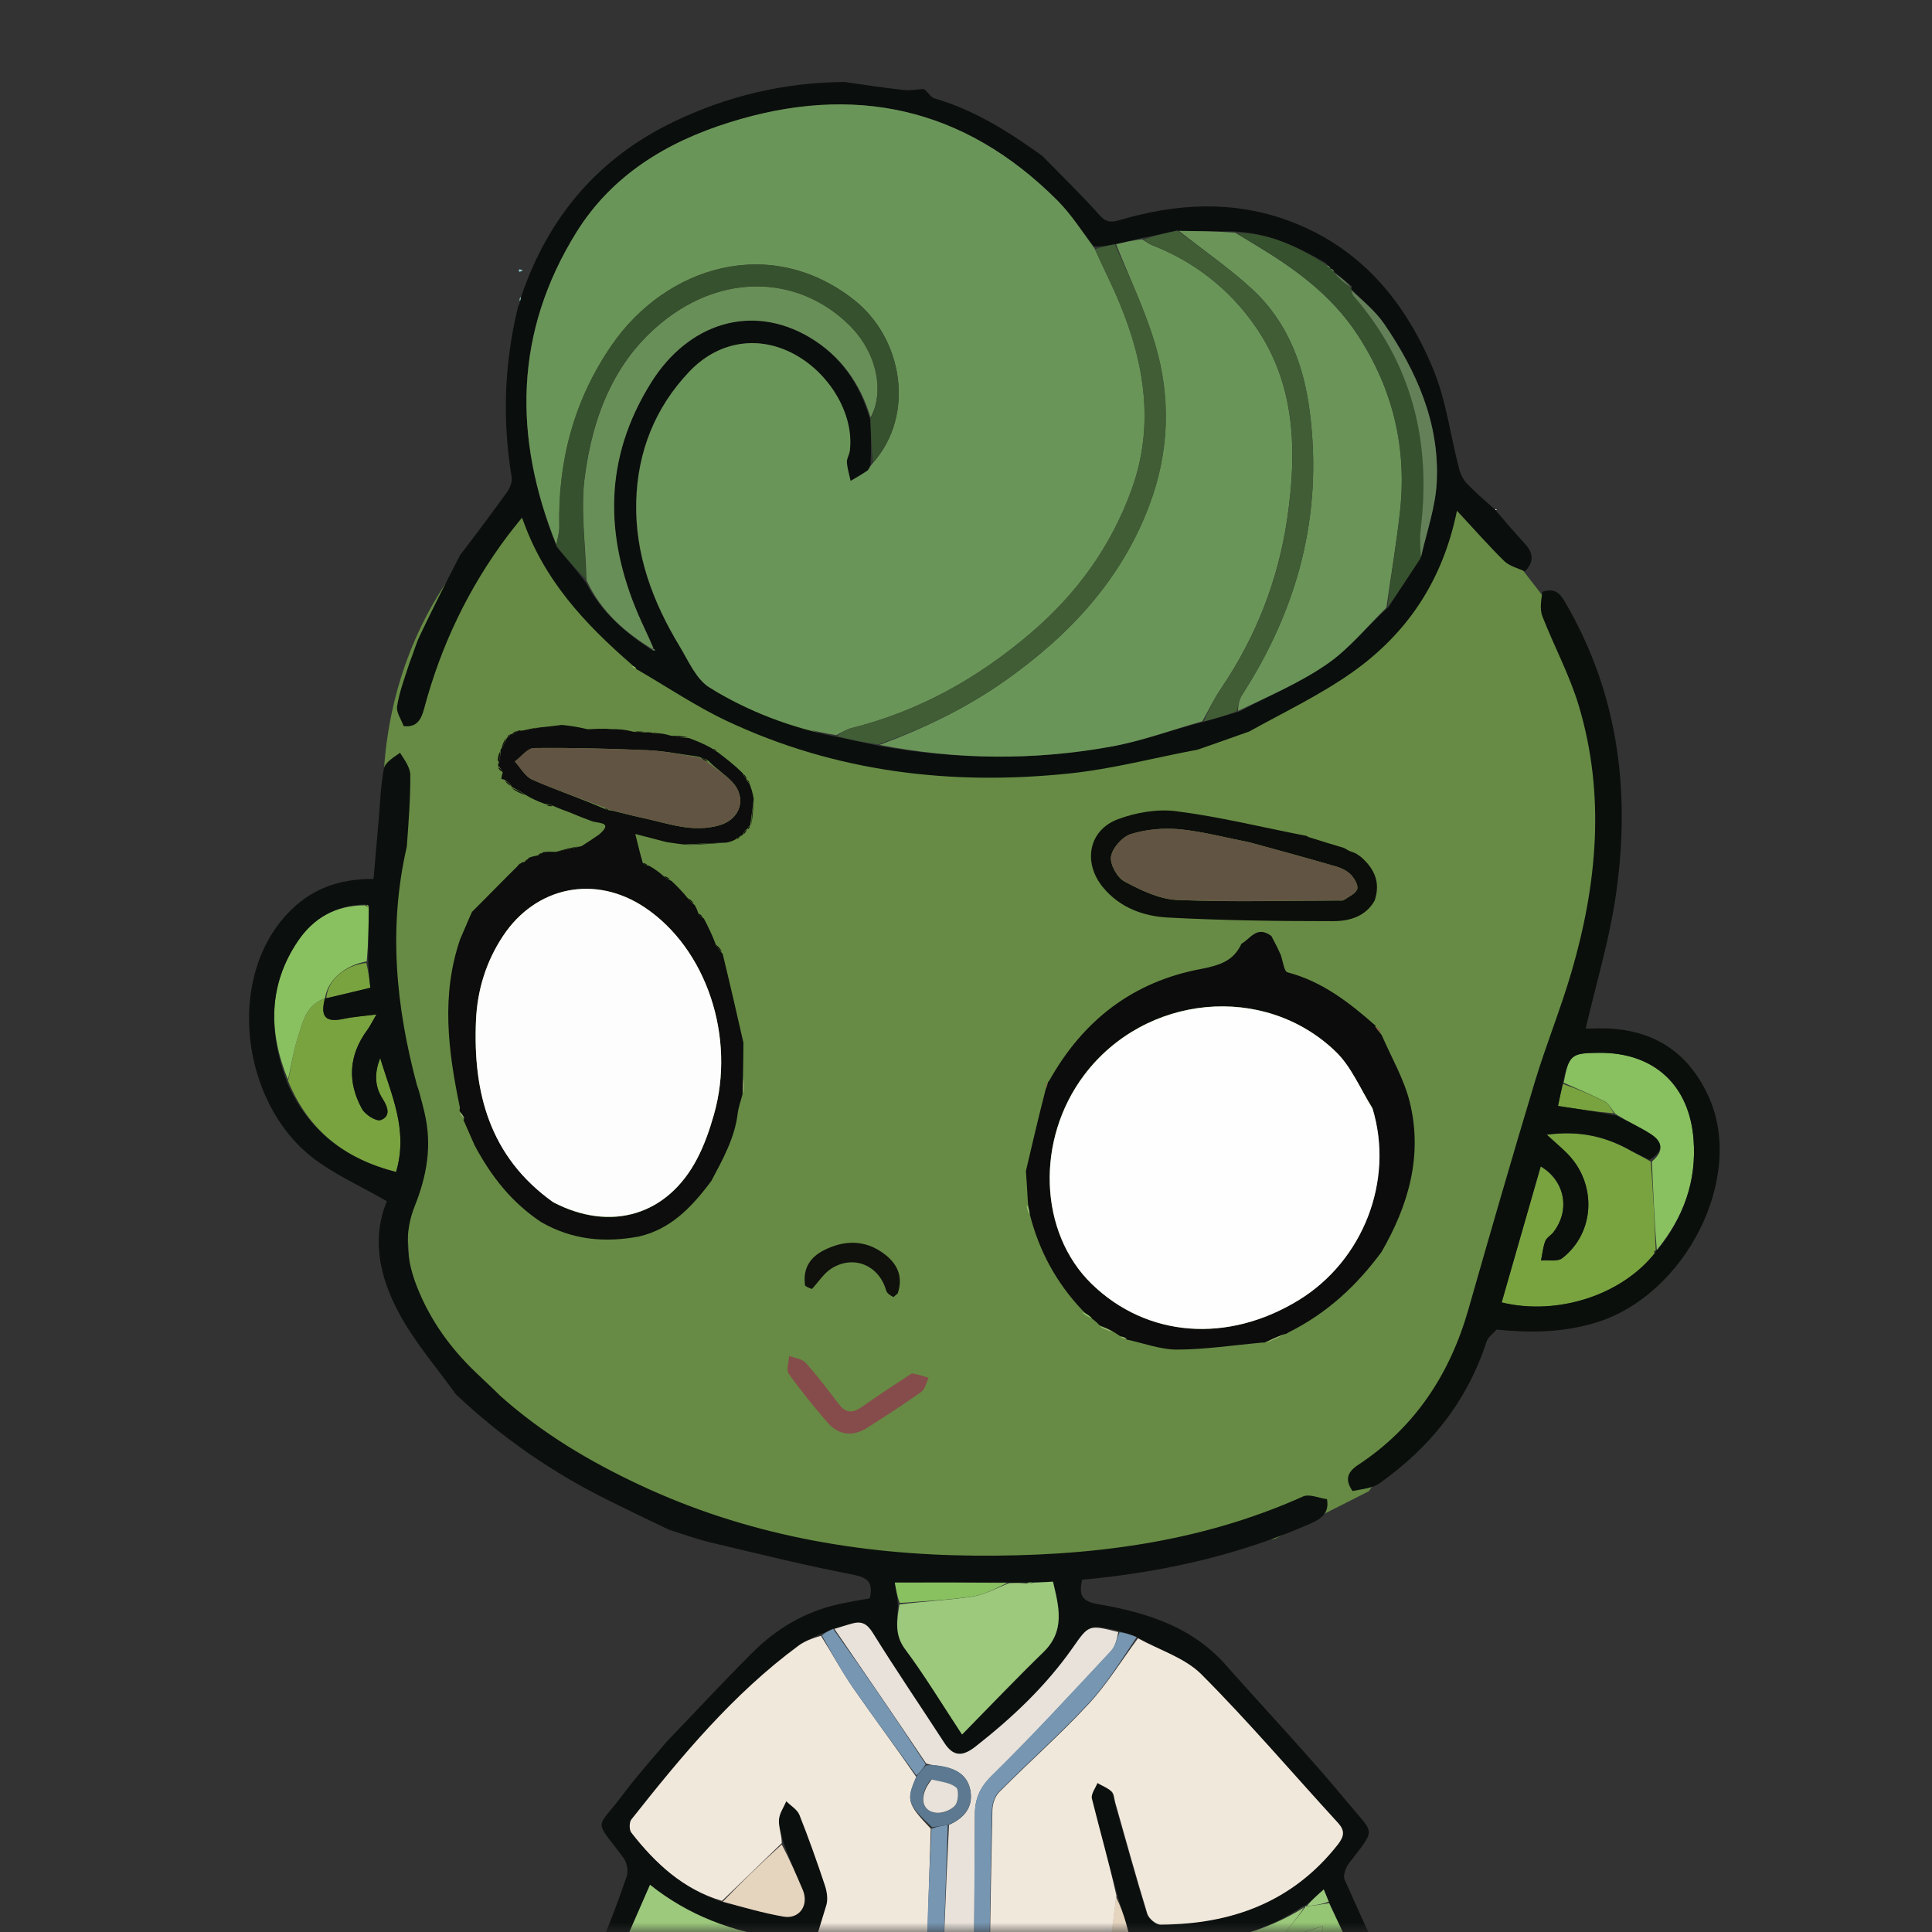 <svg width="100" height="100" viewBox="0 0 100 100" fill="none" xmlns="http://www.w3.org/2000/svg">
<rect x="0" y="0" width="100" height="100" fill="#333333" stroke="none"/>
<mask id="mask0_203_3" style="mask-type:luminance" maskUnits="userSpaceOnUse" x="0" y="0" width="100" height="100">
<path d="M77.426 100H22.574C10.109 100 0 89.891 0 77.426V22.574C0 10.109 10.109 0 22.574 0H77.426C89.891 0 100 10.109 100 22.574V77.426C100 89.891 89.897 100 77.426 100Z" fill="white"/>
</mask>
<g mask="url(#mask0_203_3)">
<path d="M16.824 51.676C16.572 52.649 16.854 52.936 17.814 52.725C18.283 52.625 18.764 52.596 19.485 52.502C19.239 52.924 19.145 53.123 19.016 53.299C18.049 54.606 17.967 55.995 18.735 57.39C18.899 57.688 19.479 58.052 19.707 57.97C20.252 57.759 20.059 57.272 19.795 56.856C19.367 56.188 19.391 55.485 19.678 54.758C20.241 56.645 21.149 58.474 20.499 60.66C17.861 59.986 15.963 58.526 14.908 55.942C15.095 55.139 15.177 54.424 15.394 53.756C15.658 52.936 15.828 52.01 16.824 51.676Z" fill="#79A33F"/>
<path d="M16.82 51.676C15.829 52.01 15.659 52.936 15.396 53.757C15.179 54.425 15.091 55.14 14.903 55.878C13.896 53.422 13.872 50.979 15.431 48.687C16.228 47.515 17.365 46.865 18.894 46.859C19.006 46.947 19.041 46.97 19.088 46.988C19.082 47.885 19.07 48.781 18.982 49.76C17.834 49.965 16.949 50.744 16.82 51.676Z" fill="#89C060"/>
<path d="M16.89 51.664C16.949 50.744 17.834 49.965 18.959 49.842C19.07 50.27 19.117 50.703 19.17 51.131C18.373 51.319 17.669 51.488 16.89 51.664Z" fill="#79A33F"/>
<path d="M19.093 46.947C19.04 46.976 19.005 46.947 18.964 46.876C19.016 46.818 19.069 46.841 19.093 46.947Z" fill="#79A33F"/>
<path d="M77.374 26.365C77.409 26.342 77.45 26.354 77.473 26.395C77.444 26.418 77.385 26.395 77.374 26.365Z" fill="white"/>
<path d="M85.648 64.873C83.966 67.036 80.62 68.12 77.725 67.423C78.399 65.079 79.067 62.74 79.747 60.379C81.019 61.135 81.277 62.67 80.397 63.795C80.269 63.959 80.046 64.07 79.981 64.252C79.864 64.569 79.835 64.914 79.765 65.249C80.134 65.213 80.614 65.319 80.861 65.131C82.572 63.807 82.665 61.264 81.112 59.705C80.831 59.423 80.526 59.166 80.058 58.738C81.775 58.503 83.14 58.843 84.435 59.576C84.74 59.746 85.062 59.892 85.443 60.127C85.572 61.721 85.637 63.227 85.701 64.739C85.701 64.739 85.701 64.721 85.678 64.733C85.637 64.756 85.602 64.768 85.602 64.774C85.613 64.803 85.631 64.838 85.648 64.873Z" fill="#79A33F"/>
<path d="M85.754 64.703C85.63 63.221 85.572 61.709 85.502 60.121C86.152 59.576 86.047 59.095 85.455 58.708C84.886 58.339 84.259 58.064 83.603 57.648C83.386 57.372 83.263 57.12 83.064 57.015C82.372 56.663 81.651 56.358 80.936 56.042C81.218 54.571 81.306 54.501 82.782 54.489C85.607 54.471 87.441 56.153 87.658 58.972C87.828 61.129 87.142 63.01 85.754 64.703Z" fill="#89C060"/>
<path d="M80.901 56.107C81.645 56.364 82.366 56.669 83.058 57.021C83.257 57.12 83.38 57.372 83.538 57.624C82.595 57.548 81.651 57.402 80.637 57.249C80.713 56.898 80.79 56.534 80.901 56.107Z" fill="#79A33F"/>
<path d="M21.308 67.399L27.502 74.666L39.31 79.864L52.936 81.347L65.992 79.647L70.85 77.186L75.545 70.312L83.034 46.337C83.186 44.251 83.18 41.462 82.565 38.262C82.061 35.625 81.276 33.427 80.538 31.728C79.571 30.485 78.609 29.237 77.643 27.995C76.91 27.315 76.172 26.635 75.439 25.955C74.197 28.422 72.954 30.89 71.718 33.363C67.967 35.273 64.211 37.184 60.46 39.094C55.713 39.235 50.967 39.369 46.22 39.51C42.117 37.84 38.021 36.17 33.919 34.494C31.891 32.542 29.869 30.596 27.842 28.645C27.467 27.801 27.086 26.957 26.711 26.113C25.591 27.057 24.25 28.405 23.042 30.233C20.552 34.013 20.012 37.775 19.878 39.797C19.96 42.393 20.048 44.984 20.13 47.58C20.517 54.19 20.915 60.795 21.308 67.399Z" fill="#678B44"/>
<path d="M68.683 77.596C68.812 78.293 68.419 78.598 67.839 78.856C64.27 80.432 60.52 81.294 56.658 81.704C56.453 81.727 56.248 81.745 56.007 81.763C55.861 82.489 55.913 82.87 56.822 83.028C59.365 83.468 61.809 84.2 63.632 86.392C65.747 88.76 67.851 90.993 69.802 93.354C71.133 94.966 71.25 94.591 69.814 96.454C69.65 96.671 69.509 97.076 69.597 97.287C70.635 99.625 71.713 101.94 72.791 104.319C72.979 104.694 73.154 105.01 73.336 105.385C73.711 106.727 74.075 108.005 74.467 109.277C74.567 109.593 74.772 109.874 74.954 110.226C76.612 111.879 75.047 113.103 74.455 114.404C74.221 114.926 73.711 115.336 73.295 115.764C73.19 115.869 72.944 115.823 72.785 115.893C72.557 115.998 72.305 116.11 72.147 116.291C71.027 117.545 69.843 117.499 68.677 116.227C68.413 115.94 67.851 115.711 67.476 115.77C65.759 116.034 64.569 115.137 64.722 113.367C64.815 112.224 64.493 111.281 64.03 110.249C63.784 109.493 63.538 108.808 63.292 108.116C63.221 108.14 63.151 108.163 63.081 108.181C63.327 109.019 63.567 109.857 63.825 110.765C63.895 111.123 63.919 111.427 64.018 111.697C64.329 112.547 64.194 113.203 63.215 113.555C62.922 113.613 62.688 113.666 62.377 113.707C61.75 113.801 61.2 113.9 60.566 114.006C57.255 114.451 54.026 114.897 50.709 115.33C49.725 115.33 48.828 115.336 47.844 115.33C45.066 115.19 42.411 114.815 39.821 114.029C39.522 113.941 39.194 113.959 38.813 113.906C38.467 113.83 38.192 113.777 37.916 113.666C37.418 113.01 37.571 112.359 37.77 111.697C37.905 111.252 37.969 110.789 38.127 110.296C38.268 109.74 38.356 109.224 38.485 108.679C38.544 108.538 38.561 108.433 38.579 108.321C38.544 108.316 38.508 108.316 38.473 108.31C38.467 108.444 38.456 108.579 38.403 108.755C38.215 109.318 38.081 109.839 37.928 110.419C37.653 111.281 37.331 112.066 37.16 112.887C37.008 113.613 37.032 114.381 36.926 115.16C36.434 115.981 35.754 116.414 34.881 116.162C34.172 115.957 33.838 116.244 33.351 116.684C32.865 117.129 32.004 117.727 31.564 117.563C30.322 117.1 29.114 116.397 28.077 115.559C27.45 115.049 27.139 114.129 26.735 113.361C26.19 112.336 26.395 111.668 27.579 110.431C28.007 108.872 28.405 107.378 28.774 105.878C28.845 105.596 28.816 105.286 28.833 104.993C28.88 104.905 28.933 104.817 28.98 104.67C30.157 103.774 30.263 102.338 30.837 101.172C31.47 99.871 31.957 98.494 32.437 97.128C32.537 96.853 32.443 96.39 32.261 96.15C30.691 94.04 30.831 94.79 32.302 92.809C32.976 91.907 33.732 91.069 34.529 90.125C36.053 88.543 37.465 87.013 38.942 85.542C40.184 84.3 41.661 83.421 43.402 83.034C43.947 82.911 44.498 82.823 45.019 82.73C45.213 81.88 44.902 81.645 44.099 81.493C41.65 81.024 39.223 80.415 36.791 79.84C36.076 79.67 35.385 79.418 34.623 79.178C33.556 78.668 32.548 78.182 31.546 77.684C28.622 76.248 25.979 74.414 23.606 72.181C22.651 70.857 21.572 69.602 20.775 68.19C19.697 66.28 19.175 64.205 20.025 62.178C18.666 61.386 17.259 60.777 16.099 59.857C12.565 57.044 11.668 50.785 14.833 47.339C16.017 46.05 17.482 45.481 19.334 45.493C19.421 44.485 19.509 43.518 19.591 42.551C19.673 41.631 19.697 40.7 19.867 39.797C19.925 39.475 20.336 39.223 20.705 38.965C20.969 39.369 21.238 39.75 21.238 40.125C21.244 41.338 21.15 42.551 21.056 43.823C20.09 48.019 20.488 52.092 21.584 56.176C21.631 56.311 21.666 56.393 21.707 56.552C21.801 56.927 21.895 57.231 21.977 57.612C22.381 59.324 22.076 60.9 21.473 62.412C20.898 63.842 21.039 65.219 21.578 66.59C22.252 68.302 23.295 69.778 24.678 71.085C25.106 71.501 25.504 71.859 25.921 72.275C28.095 74.209 30.521 75.644 33.093 76.852C38.59 79.436 44.421 80.467 50.446 80.52C56.306 80.567 62.043 79.887 67.464 77.449C67.792 77.32 68.273 77.543 68.683 77.596ZM61.709 103.082C61.686 103.035 61.662 102.989 61.639 102.942C61.662 103.024 61.68 103.106 61.709 103.293C61.727 103.387 61.745 103.481 61.762 103.575C61.797 103.563 61.838 103.551 61.873 103.539C61.821 103.41 61.768 103.287 61.709 103.082ZM38.889 107.413C38.895 107.319 38.901 107.226 38.907 107.132C38.883 107.132 38.86 107.132 38.837 107.132C38.825 107.243 38.819 107.36 38.731 107.536C38.708 107.636 38.684 107.729 38.655 107.829C38.69 107.835 38.731 107.841 38.766 107.853C38.778 107.718 38.79 107.595 38.889 107.413ZM16.96 51.658C17.669 51.488 18.378 51.318 19.169 51.125C19.123 50.697 19.076 50.269 19.058 49.672C19.064 48.775 19.076 47.878 19.099 46.9C19.07 46.835 19.017 46.818 18.806 46.818C17.364 46.87 16.228 47.521 15.431 48.693C13.872 50.984 13.895 53.422 14.868 56.053C15.958 58.526 17.863 59.992 20.5 60.666C21.15 58.48 20.242 56.651 19.679 54.764C19.392 55.491 19.369 56.194 19.797 56.862C20.06 57.272 20.259 57.765 19.709 57.976C19.48 58.063 18.9 57.7 18.736 57.395C17.968 55.995 18.05 54.612 19.017 53.305C19.146 53.129 19.24 52.93 19.486 52.508C18.771 52.602 18.285 52.631 17.816 52.731C16.855 52.942 16.567 52.649 16.814 51.676C16.82 51.67 16.82 51.676 16.96 51.658ZM67.552 98.646C67.552 98.646 67.546 98.64 67.423 98.675C65.612 99.918 63.555 100.439 61.393 100.674C62.916 104.418 64.411 108.081 65.882 111.756C65.993 112.037 65.999 112.406 65.923 112.705C65.753 113.379 65.665 114.1 66.286 114.486C66.614 114.692 67.212 114.475 67.687 114.451C68.027 114.434 68.396 114.551 68.73 114.727C68.994 114.861 69.298 115.02 69.445 115.248C69.75 115.729 70.06 116.198 70.699 116.004C71.314 115.817 71.414 115.272 71.35 114.692C71.338 114.58 71.35 114.463 71.35 114.328C72.809 115.043 73.272 114.897 73.336 113.607C73.195 113.314 73.049 113.015 72.879 112.664C73.588 112.887 74.274 112.91 74.479 112.142C74.702 111.322 74.028 110.947 73.582 110.724C73.289 109.406 73.207 108.151 72.738 107.061C71.508 104.172 70.119 101.353 68.753 98.365C68.689 98.212 68.624 98.06 68.513 97.802C68.156 98.124 67.857 98.388 67.552 98.646ZM46.478 83.105C46.426 83.884 46.303 84.617 46.853 85.355C47.856 86.697 48.723 88.144 49.801 89.774C51.313 88.238 52.638 86.849 54.015 85.507C55.152 84.4 54.818 83.169 54.507 81.862C54.126 81.88 53.804 81.897 53.364 81.886C53.288 81.897 53.206 81.915 52.983 81.909C52.737 81.921 52.485 81.933 52.075 81.903C50.182 81.903 48.295 81.903 46.32 81.903C46.379 82.272 46.443 82.618 46.478 83.105ZM57.8 84.382C56.347 84.083 56.359 84.089 55.527 85.279C54.132 87.271 52.386 88.918 50.481 90.406C49.825 90.916 49.35 90.934 48.875 90.201C47.651 88.308 46.373 86.445 45.183 84.523C44.89 84.048 44.615 83.89 44.123 84.025C43.812 84.107 43.501 84.212 43.068 84.318C42.892 84.406 42.722 84.499 42.423 84.599C42.054 84.787 41.65 84.933 41.321 85.173C37.934 87.681 35.268 90.887 32.677 94.163C32.56 94.309 32.56 94.696 32.672 94.843C33.914 96.437 35.361 97.785 37.454 98.47C38.485 98.716 39.505 99.015 40.548 99.197C41.38 99.343 41.884 98.599 41.544 97.814C41.21 97.029 40.87 96.243 40.53 95.311C40.448 94.931 40.29 94.55 40.313 94.18C40.331 93.858 40.559 93.548 40.694 93.225C40.929 93.46 41.263 93.653 41.374 93.934C41.855 95.142 42.288 96.372 42.699 97.603C42.804 97.913 42.863 98.3 42.769 98.599C41.673 102.209 40.53 105.801 39.44 109.411C39.136 110.419 38.942 111.468 38.69 112.547C39.317 112.74 39.85 112.922 40.39 113.068C44.152 114.088 47.967 114.563 52.022 114.129C55.732 113.859 59.371 113.203 62.916 112.347C62.963 112.195 62.987 112.166 62.981 112.142C61.932 108.485 60.889 104.829 59.828 101.178C59.787 101.043 59.594 100.838 59.482 100.85C58.551 100.908 58.474 100.217 58.293 99.578C58.158 99.097 57.982 98.623 57.818 98.007C57.367 96.372 56.898 94.737 56.488 93.096C56.429 92.868 56.675 92.557 56.775 92.288C57.027 92.434 57.314 92.534 57.513 92.733C57.642 92.862 57.648 93.12 57.701 93.319C58.246 95.235 58.773 97.157 59.359 99.062C59.435 99.302 59.805 99.625 60.039 99.619C63.702 99.601 66.872 98.459 69.216 95.476C69.556 95.036 69.591 94.749 69.216 94.339C66.866 91.772 64.604 89.123 62.155 86.662C61.299 85.8 59.98 85.408 58.779 84.698C58.504 84.605 58.222 84.517 57.8 84.382ZM32.525 115.951C32.765 114.92 33.92 115.219 34.289 114.738C34.799 114.85 35.309 115.113 35.502 114.967C35.83 114.715 36.018 114.223 36.135 113.795C36.2 113.549 36 113.238 35.942 112.951C35.906 112.763 35.842 112.547 35.901 112.388C36.668 110.296 37.442 108.204 38.245 106.124C38.977 104.213 39.739 102.315 40.513 100.346C37.905 100.006 35.608 99.121 33.644 97.556C32.203 100.873 30.767 104.073 29.437 107.319C29.05 108.263 28.927 109.329 28.78 110.355C28.704 110.894 28.722 111.339 28.171 111.703C27.895 111.884 27.696 112.535 27.813 112.834C27.919 113.103 28.505 113.185 28.892 113.326C28.997 113.367 29.138 113.314 29.056 113.32C29.056 113.924 28.868 114.826 29.097 114.944C29.577 115.196 30.269 115.037 30.732 115.043C30.908 115.424 31.054 115.963 31.382 116.344C31.488 116.467 32.08 116.174 32.525 115.951ZM62.078 104.7C62.102 104.741 62.131 104.788 62.155 104.829C62.178 104.782 62.231 104.729 62.219 104.694C62.207 104.659 62.137 104.647 62.078 104.7ZM61.217 101.957C61.246 101.945 61.276 101.94 61.305 101.928C61.276 101.916 61.246 101.904 61.217 101.957ZM60.947 100.885C60.924 100.855 60.906 100.826 60.883 100.803C60.889 100.838 60.895 100.879 60.947 100.885ZM62.026 104.038C61.996 104.049 61.967 104.055 61.938 104.067C61.961 104.079 61.996 104.09 62.026 104.038ZM61.123 101.418C61.1 101.389 61.082 101.359 61.059 101.33C61.071 101.377 61.071 101.412 61.123 101.418ZM61.399 102.426C61.422 102.455 61.44 102.485 61.463 102.514C61.457 102.473 61.451 102.432 61.399 102.426Z" fill="#0B0F0D"/>
<path d="M53.957 8.075C54.953 9.095 55.978 10.091 56.928 11.152C57.291 11.562 57.596 11.498 58.012 11.375C60.907 10.531 63.808 10.361 66.691 11.422C70.406 12.787 72.733 15.594 74.186 19.116C74.855 20.739 75.077 22.544 75.522 24.262C75.593 24.525 75.716 24.801 75.898 24.994C76.325 25.451 76.8 25.855 77.31 26.313C77.363 26.342 77.368 26.336 77.38 26.365C77.392 26.395 77.451 26.418 77.468 26.477C77.972 27.074 78.453 27.625 78.945 28.164C79.361 28.622 79.414 29.084 78.933 29.571C78.523 29.401 78.113 29.29 77.849 29.032C77.04 28.235 76.29 27.379 75.411 26.436C74.661 30.122 72.786 32.829 69.961 34.822C68.314 35.976 66.48 36.855 64.658 37.863C63.749 38.18 62.905 38.49 61.991 38.801C59.741 39.223 57.572 39.803 55.369 40.032C49.233 40.676 43.256 39.967 37.624 37.318C35.995 36.55 34.489 35.525 32.924 34.623C32.918 34.628 32.936 34.628 32.918 34.587C32.848 34.517 32.789 34.494 32.713 34.411C30.275 32.29 28.13 30.022 27.023 26.787C26.712 27.18 26.489 27.444 26.284 27.719C24.257 30.415 22.827 33.404 21.959 36.656C21.807 37.23 21.59 37.664 20.893 37.582C20.77 37.242 20.506 36.879 20.553 36.562C20.664 35.841 20.928 35.138 21.192 34.324C21.409 33.773 21.532 33.31 21.737 32.888C22.399 31.499 23.09 30.128 23.823 28.721C24.667 27.619 25.47 26.553 26.243 25.469C26.396 25.258 26.525 24.941 26.484 24.701C25.991 21.736 26.097 18.794 26.823 15.84C26.888 15.752 26.894 15.694 26.911 15.594C26.958 15.489 26.964 15.412 26.999 15.284C28.412 11.17 31.014 8.157 34.864 6.306C37.618 4.981 40.554 4.266 43.707 4.243C44.785 4.401 45.782 4.547 46.784 4.659C47.106 4.694 47.44 4.63 47.774 4.606C47.774 4.606 47.844 4.606 47.903 4.671C48.09 4.858 48.202 5.04 48.354 5.087C50.429 5.69 52.222 6.821 53.957 8.075ZM68.865 13.895C68.865 13.895 68.877 13.895 68.836 13.813C68.789 13.777 68.736 13.748 68.619 13.613C67.177 12.787 65.701 12.049 63.825 11.978C62.888 11.973 61.956 11.967 60.872 11.937C60.309 12.072 59.747 12.201 59.049 12.33C58.621 12.435 58.2 12.541 57.637 12.652C57.321 12.717 56.998 12.781 56.611 12.752C55.99 11.961 55.439 11.099 54.736 10.39C49.913 5.55 44.188 4.313 37.73 6.347C34.495 7.366 31.664 9.083 29.836 12.019C26.613 17.2 26.548 22.638 28.822 28.317C29.314 28.897 29.812 29.471 30.34 30.174C31.119 31.681 32.35 32.736 33.785 33.679C33.827 33.673 33.873 33.667 33.914 33.661C33.879 33.626 33.838 33.597 33.785 33.433C33.533 32.894 33.264 32.366 33.03 31.821C31.266 27.707 31.254 23.705 33.692 19.808C35.632 16.702 38.913 15.7 41.885 17.458C43.478 18.395 44.51 19.837 45.049 21.759C45.078 22.492 45.108 23.23 45.055 24.062C45.002 24.162 44.973 24.302 44.885 24.361C44.604 24.555 44.305 24.719 44.018 24.894C43.947 24.572 43.848 24.25 43.824 23.927C43.812 23.734 43.953 23.535 43.977 23.33C44.217 21.407 42.863 19.181 40.888 18.225C39.095 17.358 37.114 17.715 35.667 19.239C33.891 21.109 32.994 23.388 32.924 25.943C32.848 28.674 33.774 31.147 35.169 33.45C35.626 34.212 36.03 35.162 36.721 35.589C38.726 36.814 40.923 37.676 43.367 38.15C44.053 38.297 44.738 38.438 45.565 38.619C49.532 39.322 53.511 39.358 57.467 38.648C59.084 38.361 60.649 37.775 62.384 37.342C62.941 37.178 63.497 37.019 64.183 36.814C65.695 36.011 67.3 35.326 68.701 34.359C69.844 33.568 70.752 32.431 71.877 31.411C72.422 30.573 72.967 29.741 73.571 28.791C73.852 27.496 74.309 26.207 74.368 24.906C74.509 21.882 73.319 19.222 71.655 16.772C71.192 16.092 70.518 15.553 69.938 14.955C69.938 14.955 69.949 14.955 69.973 14.826C69.662 14.569 69.358 14.311 69.047 14.059C69.047 14.059 69.059 14.059 69.035 13.965C68.977 13.947 68.918 13.912 68.865 13.895Z" fill="#0A0E0C"/>
<path d="M70.007 77.174C69.591 76.576 69.749 76.184 70.3 75.821C73.242 73.881 75.047 71.126 76.008 67.763C77.127 63.842 78.258 59.922 79.436 56.019C80.011 54.114 80.767 52.256 81.329 50.346C82.665 45.781 83.105 41.157 81.716 36.522C81.241 34.939 80.439 33.451 79.835 31.904C79.694 31.546 79.764 31.101 79.835 30.632C80.526 30.398 80.778 30.767 81.036 31.212C83.843 36.041 84.435 41.257 83.585 46.666C83.24 48.857 82.595 51.002 82.073 53.241C82.507 53.241 83.005 53.206 83.498 53.247C85.801 53.44 87.412 54.571 88.409 56.693C90.389 60.912 87.231 67.118 82.501 68.489C80.837 68.976 79.161 68.999 77.462 68.817C77.28 69.028 77.016 69.21 76.94 69.456C75.938 72.533 74.022 74.918 71.414 76.77C71.044 77.034 70.517 77.069 70.007 77.174ZM85.695 64.715C85.695 64.715 85.695 64.733 85.806 64.68C87.143 63.01 87.822 61.129 87.658 58.978C87.442 56.159 85.607 54.477 82.783 54.495C81.3 54.507 81.218 54.577 80.866 56.165C80.79 56.529 80.714 56.892 80.644 57.243C81.657 57.396 82.601 57.536 83.662 57.742C84.259 58.058 84.886 58.339 85.455 58.709C86.047 59.095 86.152 59.576 85.373 60.033C85.056 59.875 84.74 59.734 84.435 59.564C83.14 58.832 81.781 58.492 80.058 58.726C80.526 59.154 80.831 59.412 81.112 59.693C82.665 61.252 82.572 63.795 80.86 65.12C80.614 65.313 80.134 65.208 79.764 65.237C79.829 64.903 79.864 64.557 79.981 64.241C80.046 64.065 80.269 63.948 80.397 63.783C81.282 62.653 81.025 61.123 79.747 60.367C79.067 62.729 78.399 65.073 77.725 67.411C80.626 68.114 83.972 67.03 85.707 64.791C85.701 64.803 85.713 64.715 85.695 64.715Z" fill="#0A0F0C"/>
<path d="M51.87 114.1C47.972 114.569 44.157 114.088 40.395 113.074C39.856 112.928 39.323 112.746 38.696 112.553C38.953 111.474 39.141 110.425 39.446 109.417C40.542 105.808 41.684 102.215 42.774 98.605C42.862 98.306 42.804 97.92 42.704 97.609C42.294 96.373 41.86 95.148 41.38 93.941C41.268 93.659 40.928 93.466 40.7 93.231C40.565 93.548 40.342 93.858 40.319 94.187C40.295 94.556 40.454 94.943 40.465 95.4C39.387 96.449 38.379 97.416 37.371 98.388C35.367 97.796 33.919 96.449 32.677 94.855C32.566 94.708 32.566 94.316 32.683 94.175C35.273 90.899 37.934 87.688 41.327 85.185C41.655 84.939 42.059 84.798 42.493 84.669C43.091 85.619 43.583 86.533 44.169 87.383C45.23 88.912 46.349 90.407 47.428 91.977C46.906 93.196 46.959 93.366 48.178 94.655C48.084 97.65 47.972 100.568 47.955 103.487C47.943 105.936 47.633 105.456 50.246 105.573C51.067 105.608 51.202 105.251 51.207 104.512C51.219 100.908 51.289 97.31 51.366 93.706C51.371 93.384 51.495 92.985 51.717 92.763C53.247 91.221 54.882 89.78 56.359 88.186C57.314 87.154 58.058 85.935 58.902 84.798C60.01 85.408 61.328 85.806 62.184 86.662C64.639 89.123 66.895 91.778 69.245 94.339C69.62 94.749 69.585 95.036 69.245 95.476C66.901 98.459 63.737 99.602 60.068 99.619C59.834 99.619 59.465 99.303 59.388 99.062C58.802 97.158 58.275 95.236 57.73 93.319C57.671 93.12 57.671 92.862 57.542 92.733C57.343 92.54 57.05 92.434 56.804 92.288C56.699 92.557 56.458 92.862 56.517 93.097C56.927 94.743 57.396 96.373 57.788 98.125C57.455 100.733 57.226 103.229 56.892 105.714C56.564 108.134 55.714 110.367 54.038 112.195C53.37 112.893 52.585 113.467 51.87 114.1Z" fill="#F1E8DC"/>
<path d="M32.489 116.01C32.079 116.174 31.493 116.467 31.382 116.344C31.048 115.969 30.907 115.424 30.731 115.043C30.263 115.038 29.577 115.19 29.096 114.944C28.874 114.827 29.055 113.924 29.055 113.321C29.137 113.315 28.997 113.362 28.891 113.326C28.505 113.186 27.918 113.098 27.813 112.834C27.696 112.535 27.895 111.885 28.17 111.703C28.721 111.34 28.71 110.894 28.78 110.355C28.921 109.33 29.049 108.263 29.436 107.32C30.767 104.073 32.202 100.873 33.644 97.556C35.613 99.127 37.904 100.012 40.512 100.346C39.739 102.315 38.977 104.214 38.244 106.124C37.447 108.204 36.668 110.297 35.9 112.389C35.842 112.553 35.906 112.77 35.941 112.951C36 113.238 36.199 113.549 36.135 113.795C36.017 114.223 35.83 114.715 35.502 114.967C35.308 115.114 34.798 114.85 34.289 114.739C33.919 115.219 32.765 114.92 32.489 116.01Z" fill="#9CC97C"/>
<path d="M73.324 113.731C73.277 114.897 72.814 115.043 71.355 114.328C71.355 114.463 71.343 114.574 71.355 114.692C71.419 115.272 71.32 115.817 70.704 116.004C70.066 116.198 69.761 115.729 69.45 115.248C69.298 115.014 68.993 114.862 68.735 114.727C68.395 114.551 68.026 114.434 67.692 114.451C67.218 114.475 66.62 114.692 66.292 114.487C65.671 114.1 65.758 113.379 65.928 112.705C66.004 112.406 65.999 112.037 65.887 111.756C64.416 108.081 62.922 104.424 61.398 100.674C63.561 100.439 65.618 99.918 67.499 98.728C67.106 99.332 66.637 99.883 66.163 100.439C66.866 100.211 67.61 99.977 68.466 99.701C68.425 100.721 67.018 101.641 68.571 102.362C68.677 102.18 68.782 102.004 68.882 101.834C68.981 101.852 69.081 101.875 69.175 101.893C69.14 102.449 69.192 103.036 69.04 103.563C68.853 104.219 68.782 104.747 69.368 105.245C69.62 105.462 69.948 105.901 69.878 106.124C69.638 106.88 70.177 107.243 70.458 107.771C70.781 108.38 70.962 109.066 71.191 109.728C71.49 110.595 70.998 111.603 71.695 112.424C71.841 112.6 71.718 112.998 71.73 113.297C71.742 113.578 71.777 113.859 71.812 114.317C72.41 114.082 72.867 113.906 73.324 113.731Z" fill="#9BC97B"/>
<path d="M51.946 114.112C52.584 113.461 53.37 112.887 54.008 112.189C55.684 110.361 56.534 108.128 56.862 105.708C57.196 103.223 57.425 100.727 57.765 98.189C57.982 98.623 58.157 99.092 58.292 99.572C58.468 100.205 58.544 100.902 59.482 100.844C59.593 100.838 59.787 101.037 59.828 101.172C60.888 104.823 61.937 108.48 62.98 112.137C62.986 112.16 62.963 112.189 62.916 112.342C59.376 113.203 55.737 113.86 51.946 114.112Z" fill="#E5D4BE"/>
<path d="M43.191 84.312C43.501 84.218 43.812 84.113 44.123 84.031C44.615 83.896 44.89 84.06 45.183 84.529C46.373 86.445 47.645 88.309 48.875 90.207C49.344 90.934 49.825 90.922 50.481 90.412C52.386 88.918 54.132 87.277 55.527 85.285C56.359 84.095 56.353 84.089 57.883 84.476C57.806 84.875 57.718 85.244 57.49 85.484C55.462 87.652 53.458 89.838 51.337 91.919C50.71 92.528 50.463 93.12 50.463 93.917C50.446 97.134 50.422 100.346 50.405 103.563C50.399 104.887 50.217 105.016 48.717 104.577C48.828 101.237 48.946 97.855 49.121 94.456C49.924 94.093 50.376 93.53 50.229 92.686C50.083 91.843 49.42 91.526 48.647 91.409C48.418 91.374 48.184 91.362 47.938 91.28C46.344 88.906 44.767 86.609 43.191 84.312Z" fill="#E8E2DA"/>
<path d="M52.233 81.945C52.479 81.933 52.731 81.921 53.077 81.956C53.276 81.974 53.375 81.945 53.475 81.921C53.797 81.903 54.12 81.886 54.501 81.868C54.811 83.175 55.145 84.406 54.008 85.513C52.631 86.85 51.307 88.239 49.795 89.78C48.722 88.151 47.849 86.703 46.847 85.361C46.296 84.623 46.419 83.89 46.554 83.046C47.873 82.876 49.121 82.824 50.352 82.636C51.002 82.531 51.606 82.179 52.233 81.945Z" fill="#9CC97C"/>
<path d="M73.33 113.672C72.867 113.912 72.404 114.082 71.812 114.311C71.771 113.854 71.742 113.572 71.73 113.291C71.718 112.992 71.841 112.594 71.695 112.418C70.998 111.597 71.49 110.589 71.191 109.722C70.962 109.06 70.781 108.374 70.458 107.765C70.177 107.237 69.638 106.874 69.878 106.118C69.949 105.895 69.62 105.456 69.368 105.239C68.782 104.741 68.853 104.213 69.04 103.557C69.193 103.03 69.14 102.444 69.175 101.887C69.075 101.869 68.976 101.846 68.882 101.828C68.782 102.004 68.677 102.174 68.571 102.356C67.018 101.641 68.425 100.715 68.466 99.695C67.61 99.971 66.866 100.211 66.163 100.433C66.638 99.877 67.106 99.326 67.558 98.71C67.54 98.646 67.552 98.652 67.634 98.669C68.073 98.629 68.437 98.564 68.794 98.505C70.124 101.354 71.513 104.172 72.744 107.061C73.207 108.151 73.295 109.406 73.588 110.724C74.033 110.947 74.701 111.322 74.484 112.142C74.279 112.91 73.594 112.887 72.885 112.664C73.049 113.016 73.195 113.309 73.33 113.672Z" fill="#95C674"/>
<path d="M49.056 94.456C48.939 97.837 48.828 101.225 48.711 104.559C50.211 105.005 50.393 104.87 50.398 103.545C50.416 100.328 50.44 97.117 50.457 93.899C50.463 93.102 50.709 92.51 51.33 91.901C53.446 89.826 55.456 87.635 57.484 85.466C57.712 85.226 57.8 84.857 57.947 84.482C58.222 84.511 58.503 84.599 58.831 84.74C58.04 85.923 57.29 87.148 56.335 88.174C54.858 89.762 53.229 91.209 51.694 92.751C51.477 92.968 51.354 93.372 51.342 93.694C51.266 97.298 51.201 100.896 51.184 104.501C51.178 105.239 51.049 105.602 50.223 105.561C47.609 105.444 47.92 105.919 47.931 103.475C47.949 100.557 48.06 97.644 48.213 94.649C48.558 94.532 48.81 94.497 49.056 94.456Z" fill="#7696B2"/>
<path d="M37.412 98.43C38.379 97.416 39.387 96.443 40.465 95.47C40.876 96.249 41.216 97.035 41.55 97.82C41.884 98.605 41.38 99.35 40.553 99.203C39.504 99.021 38.485 98.722 37.412 98.43Z" fill="#E5D4BE"/>
<path d="M43.126 84.312C44.767 86.603 46.343 88.906 47.914 91.315C47.75 91.585 47.592 91.743 47.433 91.901C46.337 90.395 45.218 88.901 44.157 87.371C43.566 86.521 43.073 85.601 42.54 84.652C42.716 84.5 42.892 84.412 43.126 84.312Z" fill="#7696B2"/>
<path d="M52.151 81.927C51.606 82.179 51.002 82.53 50.352 82.63C49.127 82.817 47.873 82.87 46.566 82.97C46.437 82.618 46.379 82.278 46.314 81.915C48.289 81.909 50.176 81.909 52.151 81.927Z" fill="#89C060"/>
<path d="M68.776 98.43C68.436 98.558 68.079 98.623 67.639 98.664C67.856 98.383 68.155 98.119 68.518 97.797C68.624 98.055 68.688 98.207 68.776 98.43Z" fill="#9BC97B"/>
<path d="M53.417 81.903C53.376 81.945 53.276 81.968 53.153 81.962C53.206 81.915 53.282 81.903 53.417 81.903Z" fill="#89C060"/>
<path d="M28.798 28.194C26.553 22.632 26.618 17.194 29.841 12.013C31.669 9.077 34.494 7.354 37.735 6.341C44.193 4.307 49.912 5.544 54.741 10.384C55.444 11.093 55.995 11.955 56.652 12.857C57.114 13.883 57.578 14.779 57.958 15.705C59.254 18.835 59.763 22.04 58.58 25.322C57.513 28.282 55.737 30.737 53.329 32.788C50.592 35.12 47.556 36.814 44.064 37.687C43.788 37.758 43.542 37.928 43.284 38.051C40.934 37.676 38.737 36.814 36.733 35.589C36.035 35.161 35.637 34.206 35.179 33.45C33.785 31.147 32.859 28.674 32.935 25.943C33.005 23.388 33.902 21.108 35.678 19.239C37.125 17.71 39.106 17.358 40.899 18.225C42.88 19.18 44.228 21.407 43.987 23.33C43.964 23.535 43.823 23.734 43.835 23.927C43.859 24.256 43.958 24.572 44.029 24.894C44.322 24.718 44.62 24.554 44.896 24.361C44.978 24.302 45.007 24.162 45.16 23.992C47.416 21.46 46.712 17.481 44.193 15.512C39.856 12.113 34.482 13.801 31.681 17.85C29.735 20.663 28.874 23.851 28.956 27.279C28.956 27.578 28.85 27.889 28.798 28.194Z" fill="#6A9558"/>
<path d="M57.771 12.646C58.199 12.541 58.621 12.435 59.131 12.389C59.336 12.523 59.453 12.617 59.582 12.67C61.809 13.531 63.638 14.961 64.98 16.901C67.078 19.925 67.13 23.388 66.626 26.84C66.163 30.011 65.009 32.97 63.192 35.648C62.829 36.181 62.553 36.767 62.237 37.33C60.649 37.781 59.084 38.367 57.461 38.654C53.505 39.364 49.526 39.334 45.529 38.555C47.838 37.699 50.03 36.644 52.057 35.209C55.374 32.859 58.047 29.993 59.488 26.143C60.508 23.429 60.614 20.616 59.793 17.845C59.272 16.063 58.457 14.375 57.771 12.646Z" fill="#6A9558"/>
<path d="M61.023 11.955C61.961 11.961 62.892 11.967 63.93 12.043C64.34 12.295 64.645 12.476 64.949 12.658C67 13.889 68.911 15.266 70.253 17.311C72.105 20.13 72.837 23.207 72.456 26.541C72.269 28.182 71.993 29.817 71.759 31.452C70.751 32.437 69.843 33.574 68.7 34.365C67.299 35.337 65.7 36.017 64.082 36.797C64.082 36.504 64.141 36.205 64.293 35.965C67.159 31.517 68.466 26.699 67.803 21.396C67.499 18.934 66.672 16.702 64.838 14.991C63.648 13.889 62.3 12.963 61.023 11.955Z" fill="#6A9458"/>
<path d="M33.773 33.603C32.355 32.736 31.124 31.681 30.356 30.034C30.315 28.159 30.04 26.395 30.268 24.689C30.696 21.443 31.863 18.454 34.623 16.409C37.723 14.112 41.468 14.358 43.976 16.837C45.4 18.249 45.798 20.259 45.06 21.613C44.527 19.831 43.489 18.395 41.895 17.452C38.924 15.7 35.642 16.702 33.703 19.802C31.265 23.699 31.276 27.702 33.041 31.816C33.275 32.361 33.544 32.894 33.796 33.503C33.791 33.585 33.773 33.603 33.773 33.603Z" fill="#698F58"/>
<path d="M57.706 12.646C58.462 14.375 59.277 16.063 59.804 17.839C60.625 20.605 60.519 23.424 59.499 26.137C58.058 29.987 55.386 32.853 52.069 35.203C50.041 36.639 47.849 37.699 45.464 38.531C44.743 38.438 44.058 38.297 43.325 38.104C43.542 37.928 43.788 37.758 44.058 37.688C47.55 36.814 50.586 35.121 53.323 32.788C55.731 30.737 57.507 28.282 58.574 25.322C59.757 22.041 59.248 18.835 57.952 15.706C57.571 14.78 57.108 13.883 56.681 12.904C56.997 12.781 57.319 12.717 57.706 12.646Z" fill="#405D35"/>
<path d="M45.055 21.689C45.793 20.265 45.389 18.255 43.965 16.843C41.462 14.358 37.712 14.117 34.612 16.415C31.851 18.46 30.691 21.454 30.257 24.695C30.035 26.395 30.304 28.165 30.328 29.975C29.806 29.471 29.314 28.897 28.804 28.258C28.845 27.889 28.951 27.578 28.945 27.274C28.863 23.84 29.724 20.657 31.67 17.845C34.471 13.795 39.839 12.113 44.181 15.506C46.701 17.481 47.405 21.46 45.19 23.939C45.113 23.23 45.084 22.498 45.055 21.689Z" fill="#36512D"/>
<path d="M60.947 11.943C62.301 12.963 63.649 13.889 64.839 14.99C66.673 16.702 67.499 18.934 67.804 21.396C68.466 26.699 67.159 31.516 64.294 35.964C64.141 36.199 64.083 36.498 64.018 36.814C63.497 37.019 62.94 37.183 62.313 37.336C62.559 36.767 62.834 36.175 63.198 35.648C65.014 32.97 66.175 30.01 66.632 26.84C67.136 23.388 67.083 19.925 64.985 16.901C63.637 14.961 61.815 13.537 59.588 12.67C59.459 12.617 59.342 12.523 59.201 12.394C59.746 12.201 60.309 12.066 60.947 11.943Z" fill="#405D35"/>
<path d="M71.817 31.435C71.993 29.811 72.275 28.182 72.462 26.535C72.843 23.201 72.105 20.124 70.259 17.305C68.917 15.26 67.006 13.883 64.955 12.652C64.65 12.471 64.346 12.289 64.017 12.06C65.705 12.043 67.182 12.781 68.635 13.69C68.723 13.807 68.805 13.848 68.887 13.889C68.887 13.889 68.876 13.889 68.893 13.93C68.963 14 69.01 14.035 69.063 14.071C69.063 14.071 69.051 14.071 69.057 14.129C69.362 14.446 69.661 14.704 69.96 14.961C69.96 14.961 69.948 14.961 69.954 15.026C69.995 15.166 70.018 15.26 70.071 15.325C73.101 18.806 74.091 22.873 73.546 27.391C73.488 27.895 73.523 28.411 73.517 28.915C72.966 29.747 72.421 30.585 71.817 31.435Z" fill="#36512D"/>
<path d="M73.541 28.856C73.517 28.405 73.476 27.889 73.535 27.385C74.086 22.867 73.09 18.806 70.06 15.319C70.007 15.254 69.984 15.161 69.942 15.02C70.517 15.559 71.191 16.098 71.654 16.778C73.324 19.222 74.508 21.888 74.367 24.912C74.314 26.219 73.851 27.508 73.541 28.856Z" fill="#648059"/>
<path d="M69.96 14.903C69.65 14.703 69.351 14.445 69.052 14.123C69.357 14.322 69.662 14.58 69.96 14.903Z" fill="#648059"/>
<path d="M68.859 13.854C68.8 13.854 68.718 13.813 68.665 13.742C68.736 13.748 68.788 13.778 68.859 13.854Z" fill="#648059"/>
<path d="M32.923 34.582C32.853 34.587 32.765 34.552 32.712 34.488C32.795 34.488 32.847 34.511 32.923 34.582Z" fill="#9ECA7B"/>
<path d="M33.802 33.574C33.849 33.597 33.884 33.632 33.925 33.661C33.884 33.667 33.837 33.673 33.785 33.638C33.773 33.603 33.79 33.585 33.802 33.574Z" fill="#698F58"/>
<path d="M26.916 15.583C26.881 15.547 26.887 15.477 26.934 15.372C26.963 15.401 26.957 15.477 26.916 15.583Z" fill="#92D0D2"/>
<path d="M69.04 14.024C68.999 14.035 68.946 14.006 68.876 13.924C68.917 13.912 68.975 13.947 69.04 14.024Z" fill="#648059"/>
<path d="M33.433 37.904C33.515 37.898 33.603 37.898 33.761 37.928C33.837 37.969 33.902 37.986 33.902 37.986L33.96 37.945C34.165 37.957 34.37 37.974 34.681 38.068C35.08 38.168 35.373 38.185 35.666 38.203C36.035 38.344 36.398 38.484 36.832 38.725C36.972 38.853 37.049 38.883 37.119 38.912C37.547 39.234 37.975 39.563 38.426 40.002C38.52 40.196 38.59 40.272 38.66 40.354C38.66 40.354 38.637 40.36 38.648 40.395C38.701 40.471 38.748 40.512 38.789 40.553C38.871 40.77 38.953 40.993 39.012 41.35C38.936 41.907 38.883 42.323 38.83 42.739C38.83 42.739 38.824 42.721 38.783 42.739C38.719 42.821 38.695 42.88 38.672 42.944C38.672 42.944 38.666 42.915 38.625 42.926C38.537 43.026 38.49 43.114 38.443 43.202C38.443 43.202 38.42 43.255 38.332 43.266C38.191 43.337 38.133 43.389 38.08 43.442C37.969 43.501 37.852 43.565 37.605 43.612C36.785 43.636 36.099 43.677 35.419 43.712C35.162 43.682 34.898 43.647 34.511 43.589C33.925 43.436 33.462 43.319 32.882 43.167C33.034 43.776 33.134 44.204 33.275 44.679C33.386 44.761 33.462 44.796 33.597 44.813C33.884 44.972 34.118 45.142 34.37 45.37C34.488 45.476 34.593 45.523 34.751 45.593C35.068 45.892 35.337 46.167 35.601 46.495C35.707 46.642 35.812 46.73 35.959 46.847C36.047 46.999 36.093 47.122 36.158 47.304C36.246 47.415 36.316 47.462 36.433 47.544C36.674 48.002 36.873 48.417 37.054 48.904C37.154 49.086 37.26 49.203 37.406 49.373C37.787 50.938 38.133 52.455 38.479 53.967C38.473 54.512 38.473 55.057 38.455 55.755C38.438 56.153 38.438 56.399 38.432 56.645C38.344 56.979 38.221 57.313 38.18 57.653C38.027 58.89 37.441 59.956 36.82 61.123C35.8 62.494 34.716 63.619 33.075 64C31.323 64.328 29.635 64.193 28 63.25C26.494 62.242 25.439 60.917 24.566 59.282C24.338 58.773 24.162 58.368 23.986 57.964C23.986 57.964 24.021 57.952 24.021 57.87C23.945 57.694 23.863 57.601 23.787 57.507C23.787 57.507 23.787 57.437 23.804 57.325C23.189 54.366 22.826 51.512 23.816 48.617C24.033 48.13 24.209 47.679 24.431 47.199C25.246 46.39 26.002 45.605 26.811 44.808C26.904 44.749 26.951 44.696 27.022 44.632C27.045 44.62 27.092 44.632 27.151 44.62C27.25 44.55 27.297 44.491 27.379 44.397C27.543 44.333 27.678 44.304 27.86 44.269C27.965 44.216 28.018 44.169 28.129 44.104C28.352 44.081 28.516 44.081 28.768 44.093C29.249 44.005 29.641 43.905 30.104 43.794C30.427 43.594 30.69 43.413 31.007 43.196C31.716 42.581 31.1 42.622 30.684 42.522C30.262 42.37 29.911 42.229 29.495 42.053C29.166 41.93 28.897 41.836 28.616 41.702C28.493 41.637 28.375 41.62 28.194 41.608C27.819 41.467 27.508 41.332 27.186 41.133C26.94 40.957 26.705 40.84 26.471 40.723C26.471 40.723 26.471 40.723 26.465 40.664C26.354 40.524 26.248 40.442 26.09 40.348C26.014 40.336 25.979 40.325 25.949 40.319C25.961 40.242 25.967 40.16 26.02 39.996C25.967 39.821 25.879 39.733 25.785 39.645C25.779 39.609 25.773 39.58 25.826 39.451C25.896 39.188 25.902 39.023 25.908 38.853C25.908 38.853 25.885 38.801 25.955 38.748C26.096 38.52 26.178 38.338 26.254 38.162C26.254 38.162 26.26 38.185 26.301 38.174C26.371 38.103 26.406 38.045 26.436 37.986C26.436 37.986 26.465 38.004 26.512 38.01C26.652 37.945 26.746 37.881 26.84 37.81C26.84 37.81 26.881 37.799 26.969 37.822C27.338 37.781 27.614 37.717 27.895 37.658C28.264 37.617 28.639 37.582 29.079 37.523C29.524 37.564 29.893 37.623 30.386 37.74C30.942 37.781 31.382 37.758 31.821 37.74C32.085 37.752 32.355 37.764 32.706 37.857C33.005 37.934 33.216 37.922 33.433 37.904ZM31.686 41.959C32.202 42.083 32.718 42.217 33.239 42.329C34.564 42.61 35.865 43.126 37.26 42.71C38.326 42.393 38.666 41.297 37.91 40.483C37.553 40.096 37.084 39.815 36.644 39.358C36.504 39.287 36.363 39.223 36.076 39.152C35.22 39.041 34.37 38.865 33.509 38.83C31.552 38.748 29.594 38.695 27.637 38.719C27.303 38.725 26.981 39.17 26.652 39.416C26.951 39.739 27.186 40.196 27.555 40.354C28.774 40.893 30.046 41.321 31.352 41.889C31.411 41.913 31.476 41.936 31.686 41.959ZM28.68 62.254C31.634 63.789 34.57 62.898 36.093 59.956C36.463 59.247 36.726 58.48 36.949 57.706C38.098 53.68 36.562 49.103 33.374 46.97C30.807 45.253 27.737 45.874 26.031 48.453C25.152 49.783 24.701 51.266 24.637 52.83C24.478 56.552 25.334 59.874 28.68 62.254Z" fill="#0C0D0C"/>
<path d="M27.812 37.658C27.607 37.734 27.326 37.793 26.968 37.852C27.174 37.781 27.455 37.717 27.812 37.658Z" fill="#10100C"/>
<path d="M26.19 38.197C26.167 38.35 26.09 38.526 25.967 38.736C25.985 38.584 26.061 38.402 26.19 38.197Z" fill="#10100C"/>
<path d="M25.867 38.912C25.896 39.029 25.884 39.199 25.838 39.416C25.797 39.463 25.779 39.381 25.762 39.34C25.773 39.188 25.802 39.076 25.867 38.912Z" fill="#10100C"/>
<path d="M26.77 37.822C26.735 37.893 26.641 37.957 26.483 38.016C26.518 37.945 26.618 37.881 26.77 37.822Z" fill="#10100C"/>
<path d="M26.377 38.01C26.394 38.056 26.365 38.115 26.277 38.185C26.259 38.133 26.295 38.074 26.377 38.01Z" fill="#10100C"/>
<path d="M26.864 13.947C26.94 13.941 26.999 13.971 27.063 14C27.016 14.024 26.975 14.041 26.893 14.065C26.852 14.065 26.852 13.982 26.864 13.947Z" fill="#92D0D2"/>
<path d="M64.259 48.846C64.727 48.593 65.044 47.884 65.806 48.447C66.005 48.822 66.151 49.103 66.304 49.455C66.415 49.806 66.468 50.287 66.644 50.328C68.443 50.803 69.843 51.893 71.197 53.088C71.197 53.083 71.191 53.088 71.191 53.141C71.291 53.305 71.391 53.411 71.514 53.569C72.029 54.758 72.674 55.854 72.967 57.038C73.653 59.816 72.903 62.389 71.502 64.809C70.236 66.52 68.724 67.95 66.708 68.958C66.597 69.028 66.573 69.046 66.486 69.058C66.093 69.204 65.765 69.351 65.431 69.497C65.431 69.491 65.419 69.491 65.349 69.491C63.831 69.626 62.389 69.849 60.947 69.855C60.08 69.861 59.207 69.526 58.34 69.339C58.34 69.339 58.31 69.362 58.304 69.304C58.187 69.216 58.082 69.186 57.976 69.157C57.894 69.105 57.818 69.058 57.654 68.946C57.349 68.788 57.133 68.694 56.91 68.595C56.822 68.501 56.728 68.407 56.587 68.296C56.535 68.284 56.546 68.284 56.517 68.231C56.33 68.073 56.166 67.973 56.013 67.809C54.677 66.391 53.792 64.768 53.306 62.869C53.276 62.658 53.235 62.5 53.206 62.271C53.177 61.668 53.136 61.14 53.101 60.613C53.423 59.236 53.745 57.853 54.126 56.376C54.208 56.188 54.226 56.095 54.249 56.001C54.249 56.001 54.255 55.989 54.302 55.948C56.072 52.784 58.668 50.803 62.172 50.152C63.116 49.965 63.848 49.748 64.259 48.846ZM71.021 57.314C70.4 56.347 69.943 55.21 69.134 54.43C65.425 50.85 59.266 51.465 56.119 55.632C53.587 58.984 53.763 63.795 56.511 66.462C59.365 69.228 63.538 69.55 67.218 67.288C70.558 65.248 72.176 61.105 71.021 57.314Z" fill="#0C0C0C"/>
<path d="M67.541 43.249C67.617 43.249 67.652 43.284 67.728 43.325C68.39 43.536 68.976 43.712 69.562 43.888C69.633 43.929 69.703 43.97 69.844 44.046C70.008 44.104 70.102 44.134 70.219 44.198C70.312 44.269 70.377 44.298 70.471 44.38C71.192 45.019 71.449 45.734 71.15 46.618C70.676 47.451 69.832 47.679 69.006 47.679C66.158 47.679 63.309 47.644 60.461 47.492C59.184 47.427 57.953 46.982 57.08 45.915C56.043 44.644 56.342 42.973 57.859 42.405C58.797 42.053 59.905 41.86 60.883 41.989C63.099 42.27 65.278 42.809 67.541 43.249ZM64.651 43.594C63.456 43.36 62.272 43.044 61.071 42.926C60.239 42.844 59.336 42.926 58.539 43.173C58.1 43.307 57.578 43.888 57.508 44.333C57.443 44.731 57.824 45.429 58.205 45.628C59.049 46.079 60.004 46.542 60.93 46.583C63.714 46.7 66.503 46.618 69.287 46.613C69.375 46.613 69.486 46.63 69.551 46.589C69.803 46.419 70.154 46.267 70.248 46.027C70.318 45.839 70.107 45.476 69.926 45.282C69.732 45.077 69.439 44.931 69.164 44.855C67.71 44.427 66.257 44.028 64.651 43.594Z" fill="#0C0E0B"/>
<path d="M47.416 91.971C47.592 91.749 47.75 91.59 47.926 91.379C48.178 91.35 48.412 91.362 48.641 91.397C49.414 91.514 50.077 91.831 50.223 92.674C50.37 93.518 49.918 94.081 49.115 94.444C48.805 94.497 48.559 94.538 48.248 94.573C46.947 93.36 46.894 93.19 47.416 91.971ZM48.154 92.141C47.545 92.927 47.68 93.759 48.465 93.835C48.787 93.864 49.238 93.694 49.438 93.454C49.608 93.249 49.643 92.645 49.49 92.522C49.18 92.264 48.699 92.217 48.154 92.141Z" fill="#5C7991"/>
<path d="M41.673 66.549C41.538 65.653 41.936 65.073 42.651 64.709C43.706 64.176 44.773 64.164 45.745 64.885C46.396 65.366 46.777 66.022 46.466 66.948C46.396 67.012 46.355 67.036 46.249 67.135C46.068 67.053 45.904 66.936 45.863 66.784C45.499 65.501 44.198 64.938 43.05 65.647C42.645 65.899 42.364 66.356 42.024 66.719C41.913 66.678 41.807 66.637 41.673 66.549Z" fill="#10100C"/>
<path d="M56.91 68.653C57.127 68.683 57.349 68.777 57.601 68.929C57.391 68.894 57.15 68.812 56.91 68.653Z" fill="#99B273"/>
<path d="M57.994 69.198C58.076 69.175 58.182 69.204 58.311 69.286C58.228 69.304 58.123 69.275 57.994 69.198Z" fill="#99B273"/>
<path d="M23.793 57.583C23.869 57.613 23.945 57.706 24.027 57.859C23.951 57.829 23.869 57.742 23.793 57.583Z" fill="#99B273"/>
<path d="M25.768 39.715C25.867 39.745 25.955 39.832 26.02 39.95C25.914 39.914 25.838 39.844 25.768 39.715Z" fill="#10100C"/>
<path d="M35.496 43.741C36.099 43.683 36.785 43.642 37.553 43.612C36.955 43.665 36.269 43.712 35.496 43.741Z" fill="#10100C"/>
<path d="M38.889 42.698C38.895 42.317 38.948 41.901 39.012 41.409C38.995 41.772 38.965 42.218 38.889 42.698Z" fill="#10100C"/>
<path d="M31.74 37.729C31.377 37.77 30.943 37.787 30.456 37.758C30.826 37.711 31.242 37.711 31.74 37.729Z" fill="#10100C"/>
<path d="M38.484 56.61C38.438 56.399 38.443 56.153 38.467 55.837C38.502 56.036 38.514 56.306 38.484 56.61Z" fill="#999F72"/>
<path d="M35.614 38.162C35.379 38.191 35.08 38.168 34.74 38.097C34.981 38.068 35.268 38.092 35.614 38.162Z" fill="#10100C"/>
<path d="M33.363 37.881C33.216 37.916 33.005 37.934 32.759 37.899C32.917 37.852 33.105 37.852 33.363 37.881Z" fill="#10100C"/>
<path d="M38.666 40.301C38.602 40.278 38.532 40.196 38.461 40.061C38.52 40.084 38.59 40.166 38.666 40.301Z" fill="#10100C"/>
<path d="M38.496 43.184C38.496 43.114 38.543 43.026 38.643 42.932C38.643 43.009 38.596 43.085 38.496 43.184Z" fill="#10100C"/>
<path d="M54.191 56.013C54.22 56.083 54.202 56.177 54.15 56.306C54.126 56.235 54.132 56.136 54.191 56.013Z" fill="#8E5844"/>
<path d="M37.096 38.865C37.055 38.883 36.979 38.854 36.879 38.772C36.926 38.754 36.996 38.783 37.096 38.865Z" fill="#10100C"/>
<path d="M38.795 40.506C38.754 40.512 38.713 40.471 38.66 40.383C38.701 40.377 38.748 40.419 38.795 40.506Z" fill="#10100C"/>
<path d="M33.925 37.928C33.961 37.951 33.902 37.992 33.902 37.992C33.902 37.992 33.832 37.975 33.82 37.951C33.808 37.928 33.89 37.904 33.925 37.928Z" fill="#10100C"/>
<path d="M38.725 42.921C38.701 42.88 38.725 42.815 38.801 42.739C38.825 42.786 38.795 42.845 38.725 42.921Z" fill="#10100C"/>
<path d="M38.145 43.437C38.139 43.39 38.198 43.337 38.309 43.272C38.315 43.313 38.256 43.372 38.145 43.437Z" fill="#10100C"/>
<path d="M28.621 62.219C25.334 59.875 24.478 56.546 24.636 52.831C24.701 51.266 25.152 49.783 26.031 48.453C27.736 45.874 30.807 45.253 33.374 46.97C36.562 49.103 38.103 53.68 36.949 57.706C36.732 58.474 36.462 59.248 36.093 59.957C34.57 62.899 31.628 63.789 28.621 62.219Z" fill="#FDFDFD"/>
<path d="M36.661 39.486C37.078 39.815 37.546 40.102 37.904 40.483C38.666 41.297 38.326 42.393 37.253 42.709C35.864 43.126 34.558 42.61 33.233 42.329C32.712 42.217 32.202 42.083 31.575 41.918C31.405 41.848 31.346 41.825 31.282 41.795C30.034 41.321 28.762 40.893 27.543 40.354C27.174 40.19 26.939 39.738 26.64 39.416C26.969 39.176 27.297 38.724 27.625 38.719C29.582 38.695 31.54 38.748 33.497 38.83C34.352 38.865 35.208 39.041 36.163 39.205C36.404 39.334 36.533 39.41 36.661 39.486Z" fill="#625442"/>
<path d="M28.763 44.105C29.085 43.993 29.484 43.888 29.958 43.806C29.642 43.917 29.243 44.017 28.763 44.105Z" fill="#10100C"/>
<path d="M27.175 41.145C26.964 41.087 26.729 40.964 26.483 40.794C26.694 40.852 26.928 40.969 27.175 41.145Z" fill="#10100C"/>
<path d="M28.61 41.714C28.516 41.749 28.411 41.731 28.276 41.667C28.37 41.632 28.481 41.649 28.61 41.714Z" fill="#10100C"/>
<path d="M36.65 39.422C36.533 39.411 36.404 39.334 36.252 39.206C36.357 39.223 36.498 39.288 36.65 39.422Z" fill="#10100C"/>
<path d="M37.055 48.91C37.166 48.963 37.266 49.08 37.366 49.262C37.266 49.209 37.155 49.092 37.055 48.91Z" fill="#10100C"/>
<path d="M26.453 40.676C26.354 40.647 26.248 40.559 26.137 40.419C26.236 40.454 26.342 40.536 26.453 40.676Z" fill="#10100C"/>
<path d="M35.601 46.495C35.701 46.531 35.806 46.618 35.912 46.765C35.812 46.73 35.707 46.642 35.601 46.495Z" fill="#10100C"/>
<path d="M34.37 45.364C34.458 45.353 34.558 45.406 34.681 45.511C34.593 45.517 34.493 45.47 34.37 45.364Z" fill="#10100C"/>
<path d="M27.86 44.28C27.86 44.239 27.912 44.198 28.018 44.145C28.018 44.186 27.965 44.227 27.86 44.28Z" fill="#10100C"/>
<path d="M27.151 44.638C27.145 44.597 27.192 44.544 27.291 44.474C27.297 44.509 27.25 44.567 27.151 44.638Z" fill="#10100C"/>
<path d="M36.158 47.304C36.205 47.292 36.275 47.339 36.363 47.45C36.316 47.462 36.246 47.415 36.158 47.304Z" fill="#10100C"/>
<path d="M26.816 44.819C26.81 44.778 26.857 44.731 26.957 44.673C26.957 44.708 26.91 44.761 26.816 44.819Z" fill="#10100C"/>
<path d="M33.275 44.679C33.322 44.655 33.398 44.685 33.509 44.767C33.468 44.796 33.386 44.761 33.275 44.679Z" fill="#10100C"/>
<path d="M31.318 41.842C31.353 41.825 31.412 41.854 31.511 41.924C31.476 41.936 31.412 41.913 31.318 41.842Z" fill="#10100C"/>
<path d="M47.198 71.085C47.526 71.138 47.796 71.226 48.066 71.32C47.943 71.566 47.89 71.9 47.696 72.035C46.782 72.691 45.833 73.301 44.883 73.904C44.122 74.385 43.395 74.291 42.809 73.605C42.117 72.797 41.438 71.97 40.822 71.103C40.682 70.898 40.834 70.488 40.846 70.177C41.133 70.294 41.508 70.329 41.696 70.534C42.311 71.214 42.862 71.947 43.418 72.679C43.794 73.172 44.163 73.142 44.632 72.808C45.446 72.222 46.302 71.677 47.198 71.085Z" fill="#864C4B"/>
<path d="M71.045 57.384C72.176 61.105 70.558 65.249 67.224 67.294C63.543 69.55 59.371 69.228 56.517 66.468C53.763 63.801 53.593 58.99 56.124 55.638C59.271 51.471 65.43 50.856 69.14 54.436C69.943 55.21 70.406 56.347 71.045 57.384Z" fill="#FDFEFD"/>
<path d="M66.479 69.052C66.216 69.21 65.893 69.368 65.501 69.509C65.758 69.345 66.087 69.198 66.479 69.052Z" fill="#99B273"/>
<path d="M53.3 62.858C53.224 62.746 53.153 62.576 53.136 62.371C53.23 62.494 53.27 62.647 53.3 62.858Z" fill="#9ECA7B"/>
<path d="M56.516 68.22C56.364 68.179 56.182 68.091 56.007 67.927C56.165 67.962 56.329 68.062 56.516 68.22Z" fill="#98C774"/>
<path d="M71.185 53.135C71.291 53.182 71.402 53.282 71.496 53.446C71.385 53.405 71.285 53.299 71.185 53.135Z" fill="#8E5844"/>
<path d="M64.727 43.612C66.256 44.034 67.71 44.427 69.163 44.849C69.439 44.931 69.731 45.078 69.925 45.277C70.107 45.47 70.317 45.834 70.247 46.021C70.159 46.261 69.802 46.414 69.55 46.584C69.485 46.625 69.374 46.607 69.286 46.607C66.497 46.613 63.707 46.695 60.929 46.578C60.003 46.537 59.048 46.074 58.204 45.623C57.823 45.417 57.443 44.72 57.507 44.327C57.583 43.882 58.099 43.302 58.538 43.167C59.335 42.921 60.238 42.839 61.07 42.921C62.271 43.044 63.461 43.361 64.727 43.612Z" fill="#625442"/>
<path d="M48.225 92.112C48.7 92.218 49.18 92.264 49.491 92.516C49.643 92.639 49.608 93.243 49.438 93.448C49.239 93.688 48.788 93.858 48.465 93.829C47.68 93.759 47.545 92.927 48.225 92.112Z" fill="#E8E2DA"/>
</g>
</svg>
